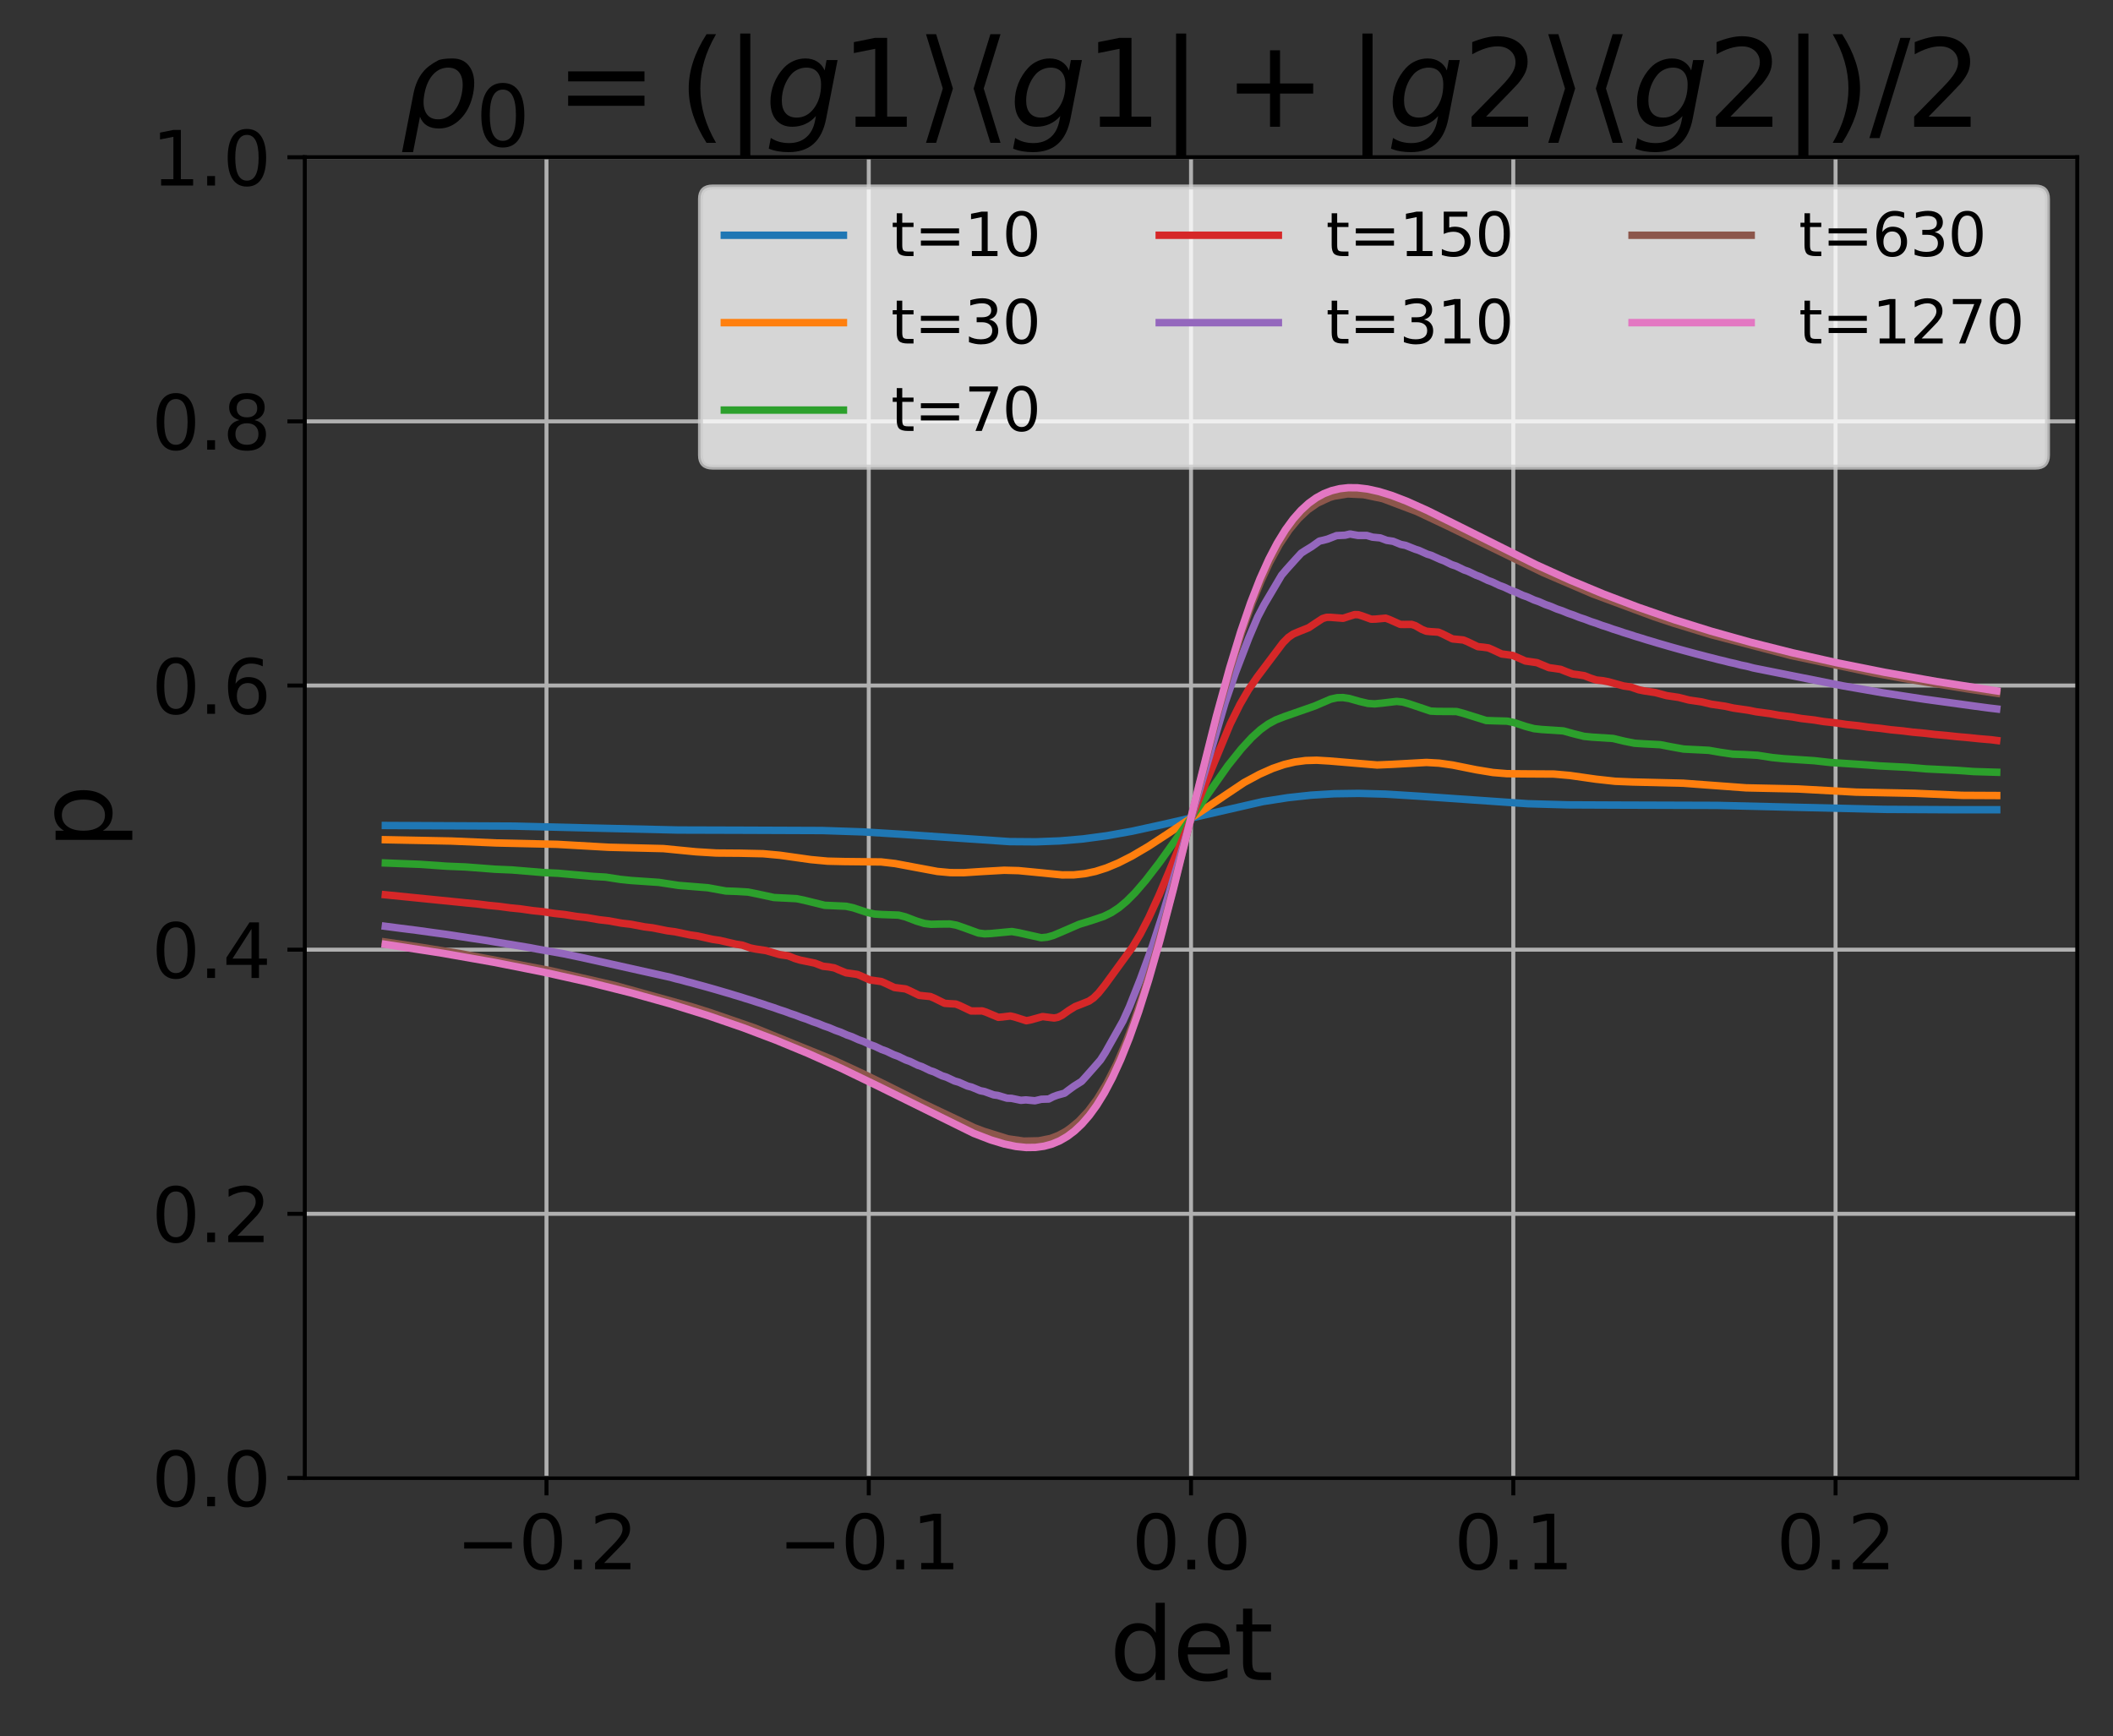 <?xml version="1.0" encoding="utf-8" standalone="no"?>
<!DOCTYPE svg PUBLIC "-//W3C//DTD SVG 1.1//EN"
  "http://www.w3.org/Graphics/SVG/1.1/DTD/svg11.dtd">
<svg xmlns:xlink="http://www.w3.org/1999/xlink" width="425.731pt" height="349.865pt" viewBox="0 0 425.731 349.865" xmlns="http://www.w3.org/2000/svg" version="1.1">
 <rect x="0" y="0" width="425.731" height="349.865" fill="#333333" stroke="none"/>
 <defs>
  <style type="text/css">*{stroke-linejoin: round; stroke-linecap: butt}</style>
 </defs>
 <g id="figure_1">
  <g id="patch_1">
   <path d="M 0 349.865 
L 425.731 349.865 
L 425.731 -0 
L 0 -0 
L 0 349.865 
z
" style="fill: none"/>
  </g>
  <g id="axes_1">
   <g id="patch_2">
    <path d="M 61.411 297.792 
L 418.531 297.792 
L 418.531 31.68 
L 61.411 31.68 
L 61.411 297.792 
z
" style="fill: none"/>
   </g>
   <g id="matplotlib.axis_1">
    <g id="xtick_1">
     <g id="line2d_1">
      <path d="M 110.109 297.792 
L 110.109 31.68 
" clip-path="url(#pdbb66de9b8)" style="fill: none; stroke: #b0b0b0; stroke-width: 0.8; stroke-linecap: square"/>
     </g>
     <g id="line2d_2">
      <defs>
       <path id="md39032bed2" d="M 0 0 
L 0 3.5 
" style="stroke: #000000; stroke-width: 0.8"/>
      </defs>
      <g>
       <use xlink:href="#md39032bed2" x="110.109" y="297.792" style="stroke: #000000; stroke-width: 0.8"/>
      </g>
     </g>
     <g id="text_1">
      <!-- −0.2 -->
      <g transform="translate(91.897 316.19) scale(0.15 -0.15)">
       <defs>
        <path id="DejaVuSans-2212" d="M 678 2272 
L 4684 2272 
L 4684 1741 
L 678 1741 
L 678 2272 
z
" transform="scale(0.016)"/>
        <path id="DejaVuSans-30" d="M 2034 4250 
Q 1547 4250 1301 3770 
Q 1056 3291 1056 2328 
Q 1056 1369 1301 889 
Q 1547 409 2034 409 
Q 2525 409 2770 889 
Q 3016 1369 3016 2328 
Q 3016 3291 2770 3770 
Q 2525 4250 2034 4250 
z
M 2034 4750 
Q 2819 4750 3233 4129 
Q 3647 3509 3647 2328 
Q 3647 1150 3233 529 
Q 2819 -91 2034 -91 
Q 1250 -91 836 529 
Q 422 1150 422 2328 
Q 422 3509 836 4129 
Q 1250 4750 2034 4750 
z
" transform="scale(0.016)"/>
        <path id="DejaVuSans-2e" d="M 684 794 
L 1344 794 
L 1344 0 
L 684 0 
L 684 794 
z
" transform="scale(0.016)"/>
        <path id="DejaVuSans-32" d="M 1228 531 
L 3431 531 
L 3431 0 
L 469 0 
L 469 531 
Q 828 903 1448 1529 
Q 2069 2156 2228 2338 
Q 2531 2678 2651 2914 
Q 2772 3150 2772 3378 
Q 2772 3750 2511 3984 
Q 2250 4219 1831 4219 
Q 1534 4219 1204 4116 
Q 875 4013 500 3803 
L 500 4441 
Q 881 4594 1212 4672 
Q 1544 4750 1819 4750 
Q 2544 4750 2975 4387 
Q 3406 4025 3406 3419 
Q 3406 3131 3298 2873 
Q 3191 2616 2906 2266 
Q 2828 2175 2409 1742 
Q 1991 1309 1228 531 
z
" transform="scale(0.016)"/>
       </defs>
       <use xlink:href="#DejaVuSans-2212"/>
       <use xlink:href="#DejaVuSans-30" x="83.789"/>
       <use xlink:href="#DejaVuSans-2e" x="147.412"/>
       <use xlink:href="#DejaVuSans-32" x="179.199"/>
      </g>
     </g>
    </g>
    <g id="xtick_2">
     <g id="line2d_3">
      <path d="M 175.04 297.792 
L 175.04 31.68 
" clip-path="url(#pdbb66de9b8)" style="fill: none; stroke: #b0b0b0; stroke-width: 0.8; stroke-linecap: square"/>
     </g>
     <g id="line2d_4">
      <g>
       <use xlink:href="#md39032bed2" x="175.04" y="297.792" style="stroke: #000000; stroke-width: 0.8"/>
      </g>
     </g>
     <g id="text_2">
      <!-- −0.1 -->
      <g transform="translate(156.828 316.19) scale(0.15 -0.15)">
       <defs>
        <path id="DejaVuSans-31" d="M 794 531 
L 1825 531 
L 1825 4091 
L 703 3866 
L 703 4441 
L 1819 4666 
L 2450 4666 
L 2450 531 
L 3481 531 
L 3481 0 
L 794 0 
L 794 531 
z
" transform="scale(0.016)"/>
       </defs>
       <use xlink:href="#DejaVuSans-2212"/>
       <use xlink:href="#DejaVuSans-30" x="83.789"/>
       <use xlink:href="#DejaVuSans-2e" x="147.412"/>
       <use xlink:href="#DejaVuSans-31" x="179.199"/>
      </g>
     </g>
    </g>
    <g id="xtick_3">
     <g id="line2d_5">
      <path d="M 239.971 297.792 
L 239.971 31.68 
" clip-path="url(#pdbb66de9b8)" style="fill: none; stroke: #b0b0b0; stroke-width: 0.8; stroke-linecap: square"/>
     </g>
     <g id="line2d_6">
      <g>
       <use xlink:href="#md39032bed2" x="239.971" y="297.792" style="stroke: #000000; stroke-width: 0.8"/>
      </g>
     </g>
     <g id="text_3">
      <!-- 0.0 -->
      <g transform="translate(228.044 316.19) scale(0.15 -0.15)">
       <use xlink:href="#DejaVuSans-30"/>
       <use xlink:href="#DejaVuSans-2e" x="63.623"/>
       <use xlink:href="#DejaVuSans-30" x="95.41"/>
      </g>
     </g>
    </g>
    <g id="xtick_4">
     <g id="line2d_7">
      <path d="M 304.902 297.792 
L 304.902 31.68 
" clip-path="url(#pdbb66de9b8)" style="fill: none; stroke: #b0b0b0; stroke-width: 0.8; stroke-linecap: square"/>
     </g>
     <g id="line2d_8">
      <g>
       <use xlink:href="#md39032bed2" x="304.902" y="297.792" style="stroke: #000000; stroke-width: 0.8"/>
      </g>
     </g>
     <g id="text_4">
      <!-- 0.1 -->
      <g transform="translate(292.975 316.19) scale(0.15 -0.15)">
       <use xlink:href="#DejaVuSans-30"/>
       <use xlink:href="#DejaVuSans-2e" x="63.623"/>
       <use xlink:href="#DejaVuSans-31" x="95.41"/>
      </g>
     </g>
    </g>
    <g id="xtick_5">
     <g id="line2d_9">
      <path d="M 369.833 297.792 
L 369.833 31.68 
" clip-path="url(#pdbb66de9b8)" style="fill: none; stroke: #b0b0b0; stroke-width: 0.8; stroke-linecap: square"/>
     </g>
     <g id="line2d_10">
      <g>
       <use xlink:href="#md39032bed2" x="369.833" y="297.792" style="stroke: #000000; stroke-width: 0.8"/>
      </g>
     </g>
     <g id="text_5">
      <!-- 0.2 -->
      <g transform="translate(357.905 316.19) scale(0.15 -0.15)">
       <use xlink:href="#DejaVuSans-30"/>
       <use xlink:href="#DejaVuSans-2e" x="63.623"/>
       <use xlink:href="#DejaVuSans-32" x="95.41"/>
      </g>
     </g>
    </g>
    <g id="text_6">
     <!-- det -->
     <g transform="translate(223.549 338.506) scale(0.2 -0.2)">
      <defs>
       <path id="DejaVuSans-64" d="M 2906 2969 
L 2906 4863 
L 3481 4863 
L 3481 0 
L 2906 0 
L 2906 525 
Q 2725 213 2448 61 
Q 2172 -91 1784 -91 
Q 1150 -91 751 415 
Q 353 922 353 1747 
Q 353 2572 751 3078 
Q 1150 3584 1784 3584 
Q 2172 3584 2448 3432 
Q 2725 3281 2906 2969 
z
M 947 1747 
Q 947 1113 1208 752 
Q 1469 391 1925 391 
Q 2381 391 2643 752 
Q 2906 1113 2906 1747 
Q 2906 2381 2643 2742 
Q 2381 3103 1925 3103 
Q 1469 3103 1208 2742 
Q 947 2381 947 1747 
z
" transform="scale(0.016)"/>
       <path id="DejaVuSans-65" d="M 3597 1894 
L 3597 1613 
L 953 1613 
Q 991 1019 1311 708 
Q 1631 397 2203 397 
Q 2534 397 2845 478 
Q 3156 559 3463 722 
L 3463 178 
Q 3153 47 2828 -22 
Q 2503 -91 2169 -91 
Q 1331 -91 842 396 
Q 353 884 353 1716 
Q 353 2575 817 3079 
Q 1281 3584 2069 3584 
Q 2775 3584 3186 3129 
Q 3597 2675 3597 1894 
z
M 3022 2063 
Q 3016 2534 2758 2815 
Q 2500 3097 2075 3097 
Q 1594 3097 1305 2825 
Q 1016 2553 972 2059 
L 3022 2063 
z
" transform="scale(0.016)"/>
       <path id="DejaVuSans-74" d="M 1172 4494 
L 1172 3500 
L 2356 3500 
L 2356 3053 
L 1172 3053 
L 1172 1153 
Q 1172 725 1289 603 
Q 1406 481 1766 481 
L 2356 481 
L 2356 0 
L 1766 0 
Q 1100 0 847 248 
Q 594 497 594 1153 
L 594 3053 
L 172 3053 
L 172 3500 
L 594 3500 
L 594 4494 
L 1172 4494 
z
" transform="scale(0.016)"/>
      </defs>
      <use xlink:href="#DejaVuSans-64"/>
      <use xlink:href="#DejaVuSans-65" x="63.477"/>
      <use xlink:href="#DejaVuSans-74" x="125"/>
     </g>
    </g>
   </g>
   <g id="matplotlib.axis_2">
    <g id="ytick_1">
     <g id="line2d_11">
      <path d="M 61.411 297.792 
L 418.531 297.792 
" clip-path="url(#pdbb66de9b8)" style="fill: none; stroke: #b0b0b0; stroke-width: 0.8; stroke-linecap: square"/>
     </g>
     <g id="line2d_12">
      <defs>
       <path id="m6f3f5b6aff" d="M 0 0 
L -3.5 0 
" style="stroke: #000000; stroke-width: 0.8"/>
      </defs>
      <g>
       <use xlink:href="#m6f3f5b6aff" x="61.411" y="297.792" style="stroke: #000000; stroke-width: 0.8"/>
      </g>
     </g>
     <g id="text_7">
      <!-- 0.0 -->
      <g transform="translate(30.556 303.491) scale(0.15 -0.15)">
       <use xlink:href="#DejaVuSans-30"/>
       <use xlink:href="#DejaVuSans-2e" x="63.623"/>
       <use xlink:href="#DejaVuSans-30" x="95.41"/>
      </g>
     </g>
    </g>
    <g id="ytick_2">
     <g id="line2d_13">
      <path d="M 61.411 244.57 
L 418.531 244.57 
" clip-path="url(#pdbb66de9b8)" style="fill: none; stroke: #b0b0b0; stroke-width: 0.8; stroke-linecap: square"/>
     </g>
     <g id="line2d_14">
      <g>
       <use xlink:href="#m6f3f5b6aff" x="61.411" y="244.57" style="stroke: #000000; stroke-width: 0.8"/>
      </g>
     </g>
     <g id="text_8">
      <!-- 0.2 -->
      <g transform="translate(30.556 250.268) scale(0.15 -0.15)">
       <use xlink:href="#DejaVuSans-30"/>
       <use xlink:href="#DejaVuSans-2e" x="63.623"/>
       <use xlink:href="#DejaVuSans-32" x="95.41"/>
      </g>
     </g>
    </g>
    <g id="ytick_3">
     <g id="line2d_15">
      <path d="M 61.411 191.347 
L 418.531 191.347 
" clip-path="url(#pdbb66de9b8)" style="fill: none; stroke: #b0b0b0; stroke-width: 0.8; stroke-linecap: square"/>
     </g>
     <g id="line2d_16">
      <g>
       <use xlink:href="#m6f3f5b6aff" x="61.411" y="191.347" style="stroke: #000000; stroke-width: 0.8"/>
      </g>
     </g>
     <g id="text_9">
      <!-- 0.4 -->
      <g transform="translate(30.556 197.046) scale(0.15 -0.15)">
       <defs>
        <path id="DejaVuSans-34" d="M 2419 4116 
L 825 1625 
L 2419 1625 
L 2419 4116 
z
M 2253 4666 
L 3047 4666 
L 3047 1625 
L 3713 1625 
L 3713 1100 
L 3047 1100 
L 3047 0 
L 2419 0 
L 2419 1100 
L 313 1100 
L 313 1709 
L 2253 4666 
z
" transform="scale(0.016)"/>
       </defs>
       <use xlink:href="#DejaVuSans-30"/>
       <use xlink:href="#DejaVuSans-2e" x="63.623"/>
       <use xlink:href="#DejaVuSans-34" x="95.41"/>
      </g>
     </g>
    </g>
    <g id="ytick_4">
     <g id="line2d_17">
      <path d="M 61.411 138.125 
L 418.531 138.125 
" clip-path="url(#pdbb66de9b8)" style="fill: none; stroke: #b0b0b0; stroke-width: 0.8; stroke-linecap: square"/>
     </g>
     <g id="line2d_18">
      <g>
       <use xlink:href="#m6f3f5b6aff" x="61.411" y="138.125" style="stroke: #000000; stroke-width: 0.8"/>
      </g>
     </g>
     <g id="text_10">
      <!-- 0.6 -->
      <g transform="translate(30.556 143.824) scale(0.15 -0.15)">
       <defs>
        <path id="DejaVuSans-36" d="M 2113 2584 
Q 1688 2584 1439 2293 
Q 1191 2003 1191 1497 
Q 1191 994 1439 701 
Q 1688 409 2113 409 
Q 2538 409 2786 701 
Q 3034 994 3034 1497 
Q 3034 2003 2786 2293 
Q 2538 2584 2113 2584 
z
M 3366 4563 
L 3366 3988 
Q 3128 4100 2886 4159 
Q 2644 4219 2406 4219 
Q 1781 4219 1451 3797 
Q 1122 3375 1075 2522 
Q 1259 2794 1537 2939 
Q 1816 3084 2150 3084 
Q 2853 3084 3261 2657 
Q 3669 2231 3669 1497 
Q 3669 778 3244 343 
Q 2819 -91 2113 -91 
Q 1303 -91 875 529 
Q 447 1150 447 2328 
Q 447 3434 972 4092 
Q 1497 4750 2381 4750 
Q 2619 4750 2861 4703 
Q 3103 4656 3366 4563 
z
" transform="scale(0.016)"/>
       </defs>
       <use xlink:href="#DejaVuSans-30"/>
       <use xlink:href="#DejaVuSans-2e" x="63.623"/>
       <use xlink:href="#DejaVuSans-36" x="95.41"/>
      </g>
     </g>
    </g>
    <g id="ytick_5">
     <g id="line2d_19">
      <path d="M 61.411 84.902 
L 418.531 84.902 
" clip-path="url(#pdbb66de9b8)" style="fill: none; stroke: #b0b0b0; stroke-width: 0.8; stroke-linecap: square"/>
     </g>
     <g id="line2d_20">
      <g>
       <use xlink:href="#m6f3f5b6aff" x="61.411" y="84.902" style="stroke: #000000; stroke-width: 0.8"/>
      </g>
     </g>
     <g id="text_11">
      <!-- 0.8 -->
      <g transform="translate(30.556 90.601) scale(0.15 -0.15)">
       <defs>
        <path id="DejaVuSans-38" d="M 2034 2216 
Q 1584 2216 1326 1975 
Q 1069 1734 1069 1313 
Q 1069 891 1326 650 
Q 1584 409 2034 409 
Q 2484 409 2743 651 
Q 3003 894 3003 1313 
Q 3003 1734 2745 1975 
Q 2488 2216 2034 2216 
z
M 1403 2484 
Q 997 2584 770 2862 
Q 544 3141 544 3541 
Q 544 4100 942 4425 
Q 1341 4750 2034 4750 
Q 2731 4750 3128 4425 
Q 3525 4100 3525 3541 
Q 3525 3141 3298 2862 
Q 3072 2584 2669 2484 
Q 3125 2378 3379 2068 
Q 3634 1759 3634 1313 
Q 3634 634 3220 271 
Q 2806 -91 2034 -91 
Q 1263 -91 848 271 
Q 434 634 434 1313 
Q 434 1759 690 2068 
Q 947 2378 1403 2484 
z
M 1172 3481 
Q 1172 3119 1398 2916 
Q 1625 2713 2034 2713 
Q 2441 2713 2670 2916 
Q 2900 3119 2900 3481 
Q 2900 3844 2670 4047 
Q 2441 4250 2034 4250 
Q 1625 4250 1398 4047 
Q 1172 3844 1172 3481 
z
" transform="scale(0.016)"/>
       </defs>
       <use xlink:href="#DejaVuSans-30"/>
       <use xlink:href="#DejaVuSans-2e" x="63.623"/>
       <use xlink:href="#DejaVuSans-38" x="95.41"/>
      </g>
     </g>
    </g>
    <g id="ytick_6">
     <g id="line2d_21">
      <path d="M 61.411 31.68 
L 418.531 31.68 
" clip-path="url(#pdbb66de9b8)" style="fill: none; stroke: #b0b0b0; stroke-width: 0.8; stroke-linecap: square"/>
     </g>
     <g id="line2d_22">
      <g>
       <use xlink:href="#m6f3f5b6aff" x="61.411" y="31.68" style="stroke: #000000; stroke-width: 0.8"/>
      </g>
     </g>
     <g id="text_12">
      <!-- 1.0 -->
      <g transform="translate(30.556 37.379) scale(0.15 -0.15)">
       <use xlink:href="#DejaVuSans-31"/>
       <use xlink:href="#DejaVuSans-2e" x="63.623"/>
       <use xlink:href="#DejaVuSans-30" x="95.41"/>
      </g>
     </g>
    </g>
    <g id="text_13">
     <!-- p -->
     <g transform="translate(22.397 171.084) rotate(-90) scale(0.2 -0.2)">
      <defs>
       <path id="DejaVuSans-70" d="M 1159 525 
L 1159 -1331 
L 581 -1331 
L 581 3500 
L 1159 3500 
L 1159 2969 
Q 1341 3281 1617 3432 
Q 1894 3584 2278 3584 
Q 2916 3584 3314 3078 
Q 3713 2572 3713 1747 
Q 3713 922 3314 415 
Q 2916 -91 2278 -91 
Q 1894 -91 1617 61 
Q 1341 213 1159 525 
z
M 3116 1747 
Q 3116 2381 2855 2742 
Q 2594 3103 2138 3103 
Q 1681 3103 1420 2742 
Q 1159 2381 1159 1747 
Q 1159 1113 1420 752 
Q 1681 391 2138 391 
Q 2594 391 2855 752 
Q 3116 1113 3116 1747 
z
" transform="scale(0.016)"/>
      </defs>
      <use xlink:href="#DejaVuSans-70"/>
     </g>
    </g>
   </g>
   <g id="line2d_23">
    <path d="M 77.644 166.323 
L 103.584 166.452 
L 118.355 166.816 
L 136.666 167.239 
L 149.457 167.277 
L 165.69 167.341 
L 173.871 167.616 
L 182.117 168.123 
L 203.415 169.573 
L 208.739 169.613 
L 213.577 169.428 
L 218.252 169.026 
L 222.992 168.392 
L 228.056 167.486 
L 234.03 166.179 
L 254.451 161.506 
L 259.45 160.724 
L 264.158 160.212 
L 268.833 159.928 
L 273.735 159.856 
L 279.189 160.004 
L 286.007 160.427 
L 307.856 161.942 
L 315.94 162.168 
L 326.297 162.214 
L 345.971 162.277 
L 359.574 162.604 
L 379.572 163.075 
L 394.247 163.155 
L 402.298 163.155 
L 402.298 163.155 
" clip-path="url(#pdbb66de9b8)" style="fill: none; stroke: #1f77b4; stroke-width: 1.5; stroke-linecap: square"/>
   </g>
   <g id="line2d_24">
    <path d="M 77.644 169.193 
L 90.987 169.458 
L 99.98 169.845 
L 112.252 170.12 
L 122.641 170.712 
L 133.679 170.982 
L 140.27 171.626 
L 144.328 171.873 
L 149.1 171.91 
L 153.775 172.013 
L 157.152 172.323 
L 163.352 173.197 
L 166.761 173.513 
L 170.105 173.591 
L 177.54 173.668 
L 180.364 173.997 
L 183.806 174.643 
L 188.87 175.585 
L 191.5 175.825 
L 194.13 175.838 
L 197.701 175.606 
L 202.311 175.343 
L 205.2 175.417 
L 208.544 175.74 
L 213.999 176.283 
L 216.401 176.27 
L 218.576 176.036 
L 220.719 175.579 
L 222.927 174.876 
L 225.329 173.875 
L 228.056 172.491 
L 231.303 170.584 
L 235.426 167.891 
L 250.652 157.683 
L 253.769 156.006 
L 256.398 154.836 
L 258.736 154.035 
L 260.911 153.52 
L 263.054 153.24 
L 265.294 153.176 
L 267.891 153.332 
L 277.469 154.136 
L 280.618 153.998 
L 287.403 153.622 
L 289.968 153.765 
L 292.695 154.148 
L 297.402 155.094 
L 300.811 155.652 
L 303.636 155.885 
L 307.012 155.922 
L 313.083 155.96 
L 316.297 156.246 
L 321.589 156.998 
L 325.42 157.416 
L 328.894 157.56 
L 339.153 157.808 
L 351.814 158.741 
L 362.268 158.964 
L 373.923 159.603 
L 385.806 159.842 
L 395.318 160.25 
L 402.298 160.286 
L 402.298 160.286 
" clip-path="url(#pdbb66de9b8)" style="fill: none; stroke: #ff7f0e; stroke-width: 1.5; stroke-linecap: square"/>
   </g>
   <g id="line2d_25">
    <path d="M 77.644 173.879 
L 80.598 173.995 
L 84.494 174.145 
L 90.078 174.532 
L 93.811 174.683 
L 99.72 175.134 
L 103.129 175.28 
L 109.557 175.813 
L 112.512 175.955 
L 119.459 176.582 
L 122.024 176.728 
L 124.946 177.18 
L 127.186 177.41 
L 132.738 177.788 
L 136.731 178.398 
L 142.607 178.866 
L 146.243 179.526 
L 148.418 179.602 
L 150.691 179.739 
L 152.477 180.092 
L 155.95 180.84 
L 157.801 180.933 
L 160.496 181.069 
L 162.119 181.412 
L 166.177 182.408 
L 167.93 182.483 
L 170.462 182.598 
L 171.923 182.916 
L 174.683 183.831 
L 176.209 184.169 
L 177.702 184.264 
L 181.046 184.381 
L 182.41 184.727 
L 184.682 185.595 
L 186.273 186.072 
L 187.604 186.233 
L 189.292 186.186 
L 191.37 186.167 
L 192.669 186.395 
L 194.13 186.894 
L 197.149 187.993 
L 198.383 188.152 
L 199.681 188.088 
L 203.869 187.69 
L 205.233 187.928 
L 209.778 188.944 
L 210.947 188.833 
L 212.213 188.484 
L 213.934 187.755 
L 217.407 186.246 
L 219.94 185.464 
L 222.375 184.644 
L 223.933 183.88 
L 225.426 182.896 
L 226.985 181.594 
L 228.738 179.829 
L 230.848 177.372 
L 233.575 173.83 
L 237.406 168.457 
L 247.406 154.26 
L 250.133 150.857 
L 252.21 148.599 
L 253.964 147.011 
L 255.522 145.889 
L 257.048 145.06 
L 258.736 144.401 
L 264.872 142.258 
L 268.118 140.863 
L 269.417 140.579 
L 270.586 140.547 
L 271.852 140.74 
L 273.865 141.317 
L 275.65 141.737 
L 276.982 141.818 
L 278.475 141.67 
L 281.397 141.322 
L 282.631 141.451 
L 283.929 141.822 
L 288.247 143.275 
L 289.611 143.341 
L 293.442 143.362 
L 294.773 143.71 
L 299.448 145.174 
L 301.038 145.23 
L 303.668 145.301 
L 305.097 145.6 
L 307.369 146.36 
L 309.09 146.817 
L 310.583 146.978 
L 314.966 147.265 
L 316.947 147.812 
L 319.154 148.364 
L 320.777 148.523 
L 324.998 148.791 
L 327.271 149.338 
L 329.348 149.752 
L 331.166 149.87 
L 334.51 150.044 
L 336.621 150.456 
L 339.218 150.924 
L 341.231 151.027 
L 344.282 151.18 
L 346.652 151.588 
L 349.152 151.953 
L 351.522 152.034 
L 354.119 152.18 
L 357.074 152.637 
L 359.314 152.863 
L 365.515 153.267 
L 368.664 153.62 
L 376.034 154.112 
L 378.663 154.318 
L 384.41 154.607 
L 388.078 154.918 
L 394.279 155.218 
L 397.688 155.461 
L 402.298 155.6 
L 402.298 155.6 
" clip-path="url(#pdbb66de9b8)" style="fill: none; stroke: #2ca02c; stroke-width: 1.5; stroke-linecap: square"/>
   </g>
   <g id="line2d_26">
    <path d="M 77.644 180.286 
L 92.221 181.747 
L 94.006 181.933 
L 96.117 182.129 
L 98.422 182.42 
L 100.532 182.622 
L 102.869 182.934 
L 104.915 183.136 
L 107.317 183.479 
L 109.33 183.684 
L 111.765 184.054 
L 113.778 184.269 
L 116.213 184.664 
L 118.193 184.88 
L 120.725 185.315 
L 122.641 185.534 
L 125.238 186.007 
L 127.056 186.218 
L 129.848 186.748 
L 131.504 186.952 
L 134.426 187.536 
L 135.984 187.737 
L 139.036 188.378 
L 140.497 188.58 
L 143.613 189.275 
L 145.009 189.475 
L 148.288 190.241 
L 149.555 190.436 
L 151.21 191.009 
L 152.282 191.221 
L 154.36 191.536 
L 157.087 192.337 
L 158.807 192.589 
L 160.138 193.124 
L 161.242 193.454 
L 164.164 194.055 
L 165.82 194.691 
L 166.989 194.819 
L 168.092 195.018 
L 169.131 195.468 
L 170.462 196.013 
L 171.469 196.149 
L 172.767 196.342 
L 173.709 196.748 
L 175.267 197.445 
L 176.241 197.579 
L 177.572 197.765 
L 178.449 198.148 
L 180.202 198.972 
L 181.144 199.089 
L 182.442 199.251 
L 183.286 199.616 
L 185.202 200.554 
L 186.111 200.651 
L 187.442 200.784 
L 188.253 201.128 
L 190.331 202.156 
L 191.208 202.22 
L 192.571 202.299 
L 193.351 202.602 
L 195.656 203.694 
L 196.5 203.699 
L 197.896 203.683 
L 198.675 203.937 
L 201.142 204.975 
L 201.954 204.906 
L 203.577 204.709 
L 204.356 204.889 
L 206.791 205.661 
L 207.57 205.514 
L 210.07 204.823 
L 211.077 204.956 
L 212.408 205.115 
L 213.154 204.972 
L 213.966 204.578 
L 215.362 203.585 
L 216.628 202.808 
L 217.894 202.318 
L 219.42 201.702 
L 220.329 201.075 
L 221.303 200.117 
L 222.602 198.496 
L 228.154 190.872 
L 229.744 188.217 
L 231.433 184.949 
L 233.543 180.35 
L 236.562 173.19 
L 247.86 145.89 
L 249.84 141.912 
L 251.529 139.008 
L 253.282 136.448 
L 258.476 129.543 
L 259.58 128.428 
L 260.554 127.756 
L 261.625 127.298 
L 263.671 126.481 
L 264.872 125.677 
L 266.463 124.634 
L 267.274 124.386 
L 268.086 124.383 
L 270.618 124.579 
L 271.625 124.244 
L 272.923 123.835 
L 273.67 123.853 
L 274.482 124.111 
L 276.267 124.758 
L 277.079 124.745 
L 279.189 124.553 
L 279.968 124.838 
L 282.144 125.81 
L 282.988 125.82 
L 284.416 125.805 
L 285.163 126.057 
L 286.461 126.806 
L 287.371 127.179 
L 288.215 127.267 
L 289.805 127.369 
L 290.617 127.715 
L 292.662 128.734 
L 293.571 128.822 
L 294.838 128.949 
L 295.649 129.282 
L 297.759 130.292 
L 298.766 130.387 
L 299.87 130.541 
L 300.746 130.915 
L 302.564 131.767 
L 303.538 131.889 
L 304.804 132.069 
L 305.746 132.472 
L 307.337 133.182 
L 308.311 133.319 
L 309.674 133.519 
L 310.681 133.945 
L 312.109 134.533 
L 313.148 134.673 
L 314.447 134.869 
L 315.518 135.303 
L 316.849 135.806 
L 317.953 135.943 
L 319.219 136.145 
L 320.42 136.618 
L 321.622 137.012 
L 322.92 137.147 
L 324.024 137.357 
L 327.141 138.216 
L 328.569 138.422 
L 330.192 138.985 
L 331.264 139.204 
L 333.569 139.554 
L 335.809 140.162 
L 338.211 140.516 
L 340.322 141.055 
L 342.886 141.429 
L 344.802 141.889 
L 347.594 142.297 
L 349.282 142.671 
L 352.236 143.094 
L 353.827 143.414 
L 356.717 143.802 
L 358.372 144.111 
L 361.132 144.455 
L 362.918 144.768 
L 365.547 145.074 
L 367.43 145.384 
L 369.995 145.666 
L 371.943 145.966 
L 374.443 146.227 
L 376.456 146.515 
L 378.891 146.759 
L 380.936 147.033 
L 383.338 147.263 
L 385.416 147.524 
L 387.786 147.742 
L 389.896 147.989 
L 392.234 148.197 
L 394.377 148.431 
L 396.682 148.63 
L 398.824 148.85 
L 401.129 149.043 
L 402.298 149.192 
L 402.298 149.192 
" clip-path="url(#pdbb66de9b8)" style="fill: none; stroke: #d62728; stroke-width: 1.5; stroke-linecap: square"/>
   </g>
   <g id="line2d_27">
    <path d="M 77.644 186.635 
L 80.728 187.038 
L 83.909 187.439 
L 87.351 187.917 
L 89.916 188.263 
L 95.11 189.058 
L 98.129 189.51 
L 99.818 189.799 
L 103.746 190.445 
L 106.733 190.938 
L 108.161 191.214 
L 113.583 192.172 
L 116.829 192.848 
L 134.004 196.674 
L 135.108 196.917 
L 136.146 197.213 
L 137.25 197.472 
L 138.289 197.769 
L 139.393 198.045 
L 140.432 198.34 
L 141.536 198.636 
L 142.575 198.927 
L 143.743 199.257 
L 144.782 199.557 
L 145.919 199.892 
L 146.957 200.192 
L 148.126 200.553 
L 149.165 200.86 
L 150.334 201.236 
L 151.373 201.548 
L 152.574 201.947 
L 153.58 202.256 
L 154.782 202.674 
L 155.82 203 
L 157.022 203.432 
L 158.061 203.765 
L 159.262 204.213 
L 160.301 204.552 
L 161.502 205.019 
L 162.541 205.362 
L 163.775 205.858 
L 164.813 206.209 
L 166.047 206.722 
L 167.086 207.078 
L 168.352 207.619 
L 169.359 207.969 
L 170.657 208.541 
L 171.631 208.88 
L 172.995 209.496 
L 173.936 209.828 
L 175.332 210.475 
L 176.274 210.812 
L 177.67 211.475 
L 178.611 211.809 
L 180.072 212.51 
L 180.981 212.836 
L 182.475 213.56 
L 183.351 213.868 
L 184.91 214.626 
L 185.754 214.916 
L 187.377 215.7 
L 188.221 215.987 
L 189.812 216.758 
L 190.688 217.033 
L 192.344 217.81 
L 193.188 218.051 
L 194.941 218.826 
L 195.753 219.033 
L 197.506 219.764 
L 198.35 219.928 
L 200.201 220.599 
L 201.045 220.712 
L 202.895 221.269 
L 203.804 221.302 
L 205.687 221.697 
L 206.694 221.613 
L 208.512 221.788 
L 209.811 221.488 
L 211.304 221.44 
L 212.181 220.986 
L 212.992 220.679 
L 214.486 220.263 
L 215.297 219.639 
L 216.401 218.838 
L 217.927 217.881 
L 218.771 216.948 
L 220.557 214.926 
L 221.725 213.586 
L 222.699 212.067 
L 226.271 205.706 
L 227.569 202.815 
L 229.777 197.232 
L 232.179 190.654 
L 234.289 184.166 
L 237.179 174.483 
L 246.821 141.631 
L 248.931 135.526 
L 251.626 128.496 
L 253.412 124.305 
L 254.71 121.818 
L 258.217 115.888 
L 259.19 114.747 
L 261.041 112.687 
L 262.177 111.451 
L 262.989 110.923 
L 264.288 110.133 
L 265.846 109.022 
L 266.625 108.852 
L 267.502 108.617 
L 269.287 107.918 
L 271.008 107.833 
L 272.014 107.593 
L 272.664 107.716 
L 273.605 107.881 
L 275.391 107.887 
L 276.527 108.231 
L 278.085 108.378 
L 279.384 108.867 
L 280.683 109.065 
L 282.241 109.698 
L 283.215 109.892 
L 285.163 110.672 
L 285.845 110.882 
L 287.598 111.666 
L 288.344 111.89 
L 290.227 112.738 
L 290.942 113.001 
L 292.468 113.756 
L 293.377 114.057 
L 295 114.844 
L 295.812 115.128 
L 297.435 115.91 
L 298.246 116.203 
L 299.805 116.952 
L 300.649 117.257 
L 302.142 117.971 
L 303.051 118.3 
L 304.447 118.963 
L 305.421 119.31 
L 306.785 119.942 
L 307.759 120.285 
L 309.09 120.89 
L 310.096 121.239 
L 311.395 121.813 
L 312.434 122.172 
L 313.668 122.703 
L 314.739 123.065 
L 315.973 123.575 
L 317.044 123.935 
L 318.245 124.415 
L 319.317 124.765 
L 320.518 125.229 
L 321.589 125.573 
L 322.758 126.011 
L 323.862 126.358 
L 325.03 126.777 
L 326.134 127.12 
L 327.271 127.511 
L 328.374 127.845 
L 329.511 128.223 
L 330.614 128.549 
L 331.751 128.912 
L 332.855 129.232 
L 333.991 129.58 
L 335.095 129.896 
L 336.231 130.227 
L 337.335 130.539 
L 338.439 130.848 
L 339.542 131.151 
L 340.679 131.456 
L 341.783 131.756 
L 342.886 132.039 
L 343.99 132.332 
L 345.127 132.61 
L 346.23 132.902 
L 347.334 133.158 
L 348.47 133.455 
L 349.607 133.7 
L 350.743 134.001 
L 351.912 134.233 
L 353.308 134.601 
L 371.326 138.191 
L 373.923 138.641 
L 379.345 139.588 
L 385.221 140.498 
L 387.689 140.876 
L 392.948 141.597 
L 397.98 142.289 
L 400.707 142.654 
L 402.298 142.843 
L 402.298 142.843 
" clip-path="url(#pdbb66de9b8)" style="fill: none; stroke: #9467bd; stroke-width: 1.5; stroke-linecap: square"/>
   </g>
   <g id="line2d_28">
    <path d="M 77.644 189.797 
L 84.948 190.884 
L 92.967 192.181 
L 110.856 195.565 
L 123.81 198.537 
L 139.458 202.877 
L 142.997 203.991 
L 151.957 207.082 
L 167.508 213.405 
L 171.404 215.193 
L 174.228 216.517 
L 178.644 218.668 
L 183.676 221.19 
L 185.754 222.225 
L 196.24 227.191 
L 198.155 227.923 
L 203.09 229.46 
L 206.272 229.918 
L 209.291 229.856 
L 211.694 229.379 
L 213.284 228.764 
L 214.778 227.952 
L 215.752 227.257 
L 217.375 225.905 
L 219.226 223.93 
L 221.076 221.46 
L 223.024 218.271 
L 225.037 214.297 
L 226.887 209.986 
L 228.478 205.781 
L 230.653 199.354 
L 232.764 192.337 
L 235.296 183.154 
L 238.607 170.208 
L 245.36 143.649 
L 247.99 134.36 
L 250.133 127.533 
L 252.34 121.303 
L 254.061 117.092 
L 255.782 113.37 
L 257.794 109.678 
L 259.742 106.753 
L 261.625 104.484 
L 263.476 102.741 
L 265.424 101.382 
L 267.859 100.242 
L 268.768 99.974 
L 271.527 99.516 
L 274.709 99.662 
L 278.605 100.474 
L 285.455 103.062 
L 291.688 106.007 
L 310.908 115.375 
L 320.94 119.683 
L 333.342 124.284 
L 336.978 125.498 
L 344.737 127.875 
L 360.807 132.073 
L 377.495 135.595 
L 383.403 136.675 
L 396.941 138.894 
L 402.298 139.681 
L 402.298 139.681 
" clip-path="url(#pdbb66de9b8)" style="fill: none; stroke: #8c564b; stroke-width: 1.5; stroke-linecap: square"/>
   </g>
   <g id="line2d_29">
    <path d="M 77.644 190.276 
L 89.201 192.071 
L 99.623 193.905 
L 109.362 195.84 
L 118.485 197.879 
L 127.089 200.036 
L 134.88 202.215 
L 142.477 204.577 
L 149.749 207.082 
L 156.34 209.58 
L 162.801 212.251 
L 169.456 215.237 
L 176.793 218.782 
L 196.175 228.348 
L 199.649 229.689 
L 202.376 230.513 
L 204.681 230.993 
L 206.759 231.208 
L 208.642 231.184 
L 210.362 230.946 
L 211.986 230.502 
L 213.544 229.846 
L 215.037 228.979 
L 216.498 227.88 
L 217.992 226.475 
L 219.485 224.757 
L 220.979 222.701 
L 222.537 220.17 
L 224.128 217.156 
L 225.816 213.462 
L 227.569 209.073 
L 229.42 203.833 
L 231.433 197.454 
L 233.705 189.485 
L 236.432 179.064 
L 240.815 161.28 
L 245.068 144.356 
L 247.73 134.665 
L 249.97 127.32 
L 251.983 121.451 
L 253.866 116.626 
L 255.652 112.65 
L 257.34 109.418 
L 258.996 106.724 
L 260.554 104.595 
L 262.112 102.832 
L 263.671 101.406 
L 265.197 100.307 
L 266.722 99.473 
L 268.313 98.856 
L 269.937 98.461 
L 271.657 98.269 
L 273.508 98.286 
L 275.521 98.525 
L 277.858 99.039 
L 280.423 99.832 
L 283.442 100.993 
L 287.5 102.813 
L 293.019 105.543 
L 309.544 113.799 
L 316.33 116.875 
L 323.115 119.705 
L 330.095 122.36 
L 337.237 124.826 
L 344.737 127.167 
L 352.691 129.399 
L 361.132 131.523 
L 370.092 133.535 
L 379.702 135.457 
L 390.189 137.316 
L 401.584 139.098 
L 402.298 139.203 
L 402.298 139.203 
" clip-path="url(#pdbb66de9b8)" style="fill: none; stroke: #e377c2; stroke-width: 1.5; stroke-linecap: square"/>
   </g>
   <g id="patch_3">
    <path d="M 61.411 297.792 
L 61.411 31.68 
" style="fill: none; stroke: #000000; stroke-width: 0.8; stroke-linejoin: miter; stroke-linecap: square"/>
   </g>
   <g id="patch_4">
    <path d="M 418.531 297.792 
L 418.531 31.68 
" style="fill: none; stroke: #000000; stroke-width: 0.8; stroke-linejoin: miter; stroke-linecap: square"/>
   </g>
   <g id="patch_5">
    <path d="M 61.411 297.792 
L 418.531 297.792 
" style="fill: none; stroke: #000000; stroke-width: 0.8; stroke-linejoin: miter; stroke-linecap: square"/>
   </g>
   <g id="patch_6">
    <path d="M 61.411 31.68 
L 418.531 31.68 
" style="fill: none; stroke: #000000; stroke-width: 0.8; stroke-linejoin: miter; stroke-linecap: square"/>
   </g>
   <g id="text_14">
    <!-- $\rho_0=(|g1\rangle\langle g1|+|g2\rangle\langle g2|)/2$ -->
    <g transform="translate(80.611 25.68) scale(0.24 -0.24)">
     <defs>
      <path id="DejaVuSans-Oblique-3c1" d="M 1203 2875 
Q 1453 3194 1981 3475 
Q 2188 3584 2756 3584 
Q 3394 3584 3694 3078 
Q 3994 2572 3834 1747 
Q 3672 922 3175 415 
Q 2678 -91 2041 -91 
Q 1656 -91 1409 63 
Q 1163 213 1044 525 
L 681 -1331 
L 103 -1331 
L 697 1716 
Q 838 2438 1203 2875 
z
M 3238 1747 
Q 3359 2381 3169 2744 
Q 2978 3103 2522 3103 
Q 2066 3103 1734 2744 
Q 1403 2381 1281 1747 
Q 1156 1113 1347 750 
Q 1538 391 1994 391 
Q 2450 391 2781 750 
Q 3113 1113 3238 1747 
z
" transform="scale(0.016)"/>
      <path id="DejaVuSans-3d" d="M 678 2906 
L 4684 2906 
L 4684 2381 
L 678 2381 
L 678 2906 
z
M 678 1631 
L 4684 1631 
L 4684 1100 
L 678 1100 
L 678 1631 
z
" transform="scale(0.016)"/>
      <path id="DejaVuSans-28" d="M 1984 4856 
Q 1566 4138 1362 3434 
Q 1159 2731 1159 2009 
Q 1159 1288 1364 580 
Q 1569 -128 1984 -844 
L 1484 -844 
Q 1016 -109 783 600 
Q 550 1309 550 2009 
Q 550 2706 781 3412 
Q 1013 4119 1484 4856 
L 1984 4856 
z
" transform="scale(0.016)"/>
      <path id="DejaVuSans-7c" d="M 1344 4891 
L 1344 -1509 
L 813 -1509 
L 813 4891 
L 1344 4891 
z
" transform="scale(0.016)"/>
      <path id="DejaVuSans-Oblique-67" d="M 3816 3500 
L 3219 434 
Q 3047 -456 2561 -893 
Q 2075 -1331 1253 -1331 
Q 950 -1331 690 -1286 
Q 431 -1241 206 -1147 
L 313 -588 
Q 525 -725 762 -790 
Q 1000 -856 1269 -856 
Q 1816 -856 2167 -557 
Q 2519 -259 2631 300 
L 2681 563 
Q 2441 288 2122 144 
Q 1803 0 1434 0 
Q 903 0 598 351 
Q 294 703 294 1319 
Q 294 1803 478 2267 
Q 663 2731 997 3091 
Q 1219 3328 1514 3456 
Q 1809 3584 2131 3584 
Q 2484 3584 2746 3420 
Q 3009 3256 3138 2956 
L 3238 3500 
L 3816 3500 
z
M 2950 2216 
Q 2950 2641 2750 2872 
Q 2550 3103 2181 3103 
Q 1953 3103 1747 3012 
Q 1541 2922 1394 2759 
Q 1156 2491 1023 2127 
Q 891 1763 891 1375 
Q 891 944 1092 712 
Q 1294 481 1672 481 
Q 2219 481 2584 976 
Q 2950 1472 2950 2216 
z
" transform="scale(0.016)"/>
      <path id="DejaVuSans-27e9" d="M 1925 2006 
L 1044 -844 
L 513 -844 
L 1394 2006 
L 513 4856 
L 1044 4856 
L 1925 2006 
z
" transform="scale(0.016)"/>
      <path id="DejaVuSans-27e8" d="M 572 2006 
L 1453 4856 
L 1984 4856 
L 1103 2006 
L 1984 -844 
L 1453 -844 
L 572 2006 
z
" transform="scale(0.016)"/>
      <path id="DejaVuSans-2b" d="M 2944 4013 
L 2944 2272 
L 4684 2272 
L 4684 1741 
L 2944 1741 
L 2944 0 
L 2419 0 
L 2419 1741 
L 678 1741 
L 678 2272 
L 2419 2272 
L 2419 4013 
L 2944 4013 
z
" transform="scale(0.016)"/>
      <path id="DejaVuSans-29" d="M 513 4856 
L 1013 4856 
Q 1481 4119 1714 3412 
Q 1947 2706 1947 2009 
Q 1947 1309 1714 600 
Q 1481 -109 1013 -844 
L 513 -844 
Q 928 -128 1133 580 
Q 1338 1288 1338 2009 
Q 1338 2731 1133 3434 
Q 928 4138 513 4856 
z
" transform="scale(0.016)"/>
      <path id="DejaVuSans-2f" d="M 1625 4666 
L 2156 4666 
L 531 -594 
L 0 -594 
L 1625 4666 
z
" transform="scale(0.016)"/>
     </defs>
     <use xlink:href="#DejaVuSans-Oblique-3c1" transform="translate(0 0.578)"/>
     <use xlink:href="#DejaVuSans-30" transform="translate(63.477 -15.828) scale(0.7)"/>
     <use xlink:href="#DejaVuSans-3d" transform="translate(130.229 0.578)"/>
     <use xlink:href="#DejaVuSans-28" transform="translate(233.501 0.578)"/>
     <use xlink:href="#DejaVuSans-7c" transform="translate(272.515 0.578)"/>
     <use xlink:href="#DejaVuSans-Oblique-67" transform="translate(306.206 0.578)"/>
     <use xlink:href="#DejaVuSans-31" transform="translate(369.683 0.578)"/>
     <use xlink:href="#DejaVuSans-27e9" transform="translate(433.306 0.578)"/>
     <use xlink:href="#DejaVuSans-27e8" transform="translate(472.319 0.578)"/>
     <use xlink:href="#DejaVuSans-Oblique-67" transform="translate(511.333 0.578)"/>
     <use xlink:href="#DejaVuSans-31" transform="translate(574.81 0.578)"/>
     <use xlink:href="#DejaVuSans-7c" transform="translate(638.433 0.578)"/>
     <use xlink:href="#DejaVuSans-2b" transform="translate(691.606 0.578)"/>
     <use xlink:href="#DejaVuSans-7c" transform="translate(794.878 0.578)"/>
     <use xlink:href="#DejaVuSans-Oblique-67" transform="translate(828.569 0.578)"/>
     <use xlink:href="#DejaVuSans-32" transform="translate(892.046 0.578)"/>
     <use xlink:href="#DejaVuSans-27e9" transform="translate(955.669 0.578)"/>
     <use xlink:href="#DejaVuSans-27e8" transform="translate(994.683 0.578)"/>
     <use xlink:href="#DejaVuSans-Oblique-67" transform="translate(1033.696 0.578)"/>
     <use xlink:href="#DejaVuSans-32" transform="translate(1097.173 0.578)"/>
     <use xlink:href="#DejaVuSans-7c" transform="translate(1160.796 0.578)"/>
     <use xlink:href="#DejaVuSans-29" transform="translate(1194.487 0.578)"/>
     <use xlink:href="#DejaVuSans-2f" transform="translate(1233.501 0.578)"/>
     <use xlink:href="#DejaVuSans-32" transform="translate(1263.567 0.578)"/>
    </g>
   </g>
   <g id="legend_1">
    <g id="patch_7">
     <path d="M 143.536 94.121 
L 410.131 94.121 
Q 412.531 94.121 412.531 91.721 
L 412.531 40.08 
Q 412.531 37.68 410.131 37.68 
L 143.536 37.68 
Q 141.136 37.68 141.136 40.08 
L 141.136 91.721 
Q 141.136 94.121 143.536 94.121 
z
" style="fill: #ffffff; opacity: 0.8; stroke: #cccccc; stroke-linejoin: miter"/>
    </g>
    <g id="line2d_30">
     <path d="M 145.936 47.398 
L 157.936 47.398 
L 169.936 47.398 
" style="fill: none; stroke: #1f77b4; stroke-width: 1.5; stroke-linecap: square"/>
    </g>
    <g id="text_15">
     <!-- t=10 -->
     <g transform="translate(179.536 51.598) scale(0.12 -0.12)">
      <use xlink:href="#DejaVuSans-74"/>
      <use xlink:href="#DejaVuSans-3d" x="39.209"/>
      <use xlink:href="#DejaVuSans-31" x="122.998"/>
      <use xlink:href="#DejaVuSans-30" x="186.621"/>
     </g>
    </g>
    <g id="line2d_31">
     <path d="M 145.936 65.012 
L 157.936 65.012 
L 169.936 65.012 
" style="fill: none; stroke: #ff7f0e; stroke-width: 1.5; stroke-linecap: square"/>
    </g>
    <g id="text_16">
     <!-- t=30 -->
     <g transform="translate(179.536 69.212) scale(0.12 -0.12)">
      <defs>
       <path id="DejaVuSans-33" d="M 2597 2516 
Q 3050 2419 3304 2112 
Q 3559 1806 3559 1356 
Q 3559 666 3084 287 
Q 2609 -91 1734 -91 
Q 1441 -91 1130 -33 
Q 819 25 488 141 
L 488 750 
Q 750 597 1062 519 
Q 1375 441 1716 441 
Q 2309 441 2620 675 
Q 2931 909 2931 1356 
Q 2931 1769 2642 2001 
Q 2353 2234 1838 2234 
L 1294 2234 
L 1294 2753 
L 1863 2753 
Q 2328 2753 2575 2939 
Q 2822 3125 2822 3475 
Q 2822 3834 2567 4026 
Q 2313 4219 1838 4219 
Q 1578 4219 1281 4162 
Q 984 4106 628 3988 
L 628 4550 
Q 988 4650 1302 4700 
Q 1616 4750 1894 4750 
Q 2613 4750 3031 4423 
Q 3450 4097 3450 3541 
Q 3450 3153 3228 2886 
Q 3006 2619 2597 2516 
z
" transform="scale(0.016)"/>
      </defs>
      <use xlink:href="#DejaVuSans-74"/>
      <use xlink:href="#DejaVuSans-3d" x="39.209"/>
      <use xlink:href="#DejaVuSans-33" x="122.998"/>
      <use xlink:href="#DejaVuSans-30" x="186.621"/>
     </g>
    </g>
    <g id="line2d_32">
     <path d="M 145.936 82.626 
L 157.936 82.626 
L 169.936 82.626 
" style="fill: none; stroke: #2ca02c; stroke-width: 1.5; stroke-linecap: square"/>
    </g>
    <g id="text_17">
     <!-- t=70 -->
     <g transform="translate(179.536 86.826) scale(0.12 -0.12)">
      <defs>
       <path id="DejaVuSans-37" d="M 525 4666 
L 3525 4666 
L 3525 4397 
L 1831 0 
L 1172 0 
L 2766 4134 
L 525 4134 
L 525 4666 
z
" transform="scale(0.016)"/>
      </defs>
      <use xlink:href="#DejaVuSans-74"/>
      <use xlink:href="#DejaVuSans-3d" x="39.209"/>
      <use xlink:href="#DejaVuSans-37" x="122.998"/>
      <use xlink:href="#DejaVuSans-30" x="186.621"/>
     </g>
    </g>
    <g id="line2d_33">
     <path d="M 233.566 47.398 
L 245.566 47.398 
L 257.566 47.398 
" style="fill: none; stroke: #d62728; stroke-width: 1.5; stroke-linecap: square"/>
    </g>
    <g id="text_18">
     <!-- t=150 -->
     <g transform="translate(267.166 51.598) scale(0.12 -0.12)">
      <defs>
       <path id="DejaVuSans-35" d="M 691 4666 
L 3169 4666 
L 3169 4134 
L 1269 4134 
L 1269 2991 
Q 1406 3038 1543 3061 
Q 1681 3084 1819 3084 
Q 2600 3084 3056 2656 
Q 3513 2228 3513 1497 
Q 3513 744 3044 326 
Q 2575 -91 1722 -91 
Q 1428 -91 1123 -41 
Q 819 9 494 109 
L 494 744 
Q 775 591 1075 516 
Q 1375 441 1709 441 
Q 2250 441 2565 725 
Q 2881 1009 2881 1497 
Q 2881 1984 2565 2268 
Q 2250 2553 1709 2553 
Q 1456 2553 1204 2497 
Q 953 2441 691 2322 
L 691 4666 
z
" transform="scale(0.016)"/>
      </defs>
      <use xlink:href="#DejaVuSans-74"/>
      <use xlink:href="#DejaVuSans-3d" x="39.209"/>
      <use xlink:href="#DejaVuSans-31" x="122.998"/>
      <use xlink:href="#DejaVuSans-35" x="186.621"/>
      <use xlink:href="#DejaVuSans-30" x="250.244"/>
     </g>
    </g>
    <g id="line2d_34">
     <path d="M 233.566 65.012 
L 245.566 65.012 
L 257.566 65.012 
" style="fill: none; stroke: #9467bd; stroke-width: 1.5; stroke-linecap: square"/>
    </g>
    <g id="text_19">
     <!-- t=310 -->
     <g transform="translate(267.166 69.212) scale(0.12 -0.12)">
      <use xlink:href="#DejaVuSans-74"/>
      <use xlink:href="#DejaVuSans-3d" x="39.209"/>
      <use xlink:href="#DejaVuSans-33" x="122.998"/>
      <use xlink:href="#DejaVuSans-31" x="186.621"/>
      <use xlink:href="#DejaVuSans-30" x="250.244"/>
     </g>
    </g>
    <g id="line2d_35">
     <path d="M 328.831 47.398 
L 340.831 47.398 
L 352.831 47.398 
" style="fill: none; stroke: #8c564b; stroke-width: 1.5; stroke-linecap: square"/>
    </g>
    <g id="text_20">
     <!-- t=630 -->
     <g transform="translate(362.431 51.598) scale(0.12 -0.12)">
      <use xlink:href="#DejaVuSans-74"/>
      <use xlink:href="#DejaVuSans-3d" x="39.209"/>
      <use xlink:href="#DejaVuSans-36" x="122.998"/>
      <use xlink:href="#DejaVuSans-33" x="186.621"/>
      <use xlink:href="#DejaVuSans-30" x="250.244"/>
     </g>
    </g>
    <g id="line2d_36">
     <path d="M 328.831 65.012 
L 340.831 65.012 
L 352.831 65.012 
" style="fill: none; stroke: #e377c2; stroke-width: 1.5; stroke-linecap: square"/>
    </g>
    <g id="text_21">
     <!-- t=1270 -->
     <g transform="translate(362.431 69.212) scale(0.12 -0.12)">
      <use xlink:href="#DejaVuSans-74"/>
      <use xlink:href="#DejaVuSans-3d" x="39.209"/>
      <use xlink:href="#DejaVuSans-31" x="122.998"/>
      <use xlink:href="#DejaVuSans-32" x="186.621"/>
      <use xlink:href="#DejaVuSans-37" x="250.244"/>
      <use xlink:href="#DejaVuSans-30" x="313.867"/>
     </g>
    </g>
   </g>
  </g>
 </g>
 <defs>
  <clipPath id="pdbb66de9b8">
   <rect x="61.411" y="31.68" width="357.12" height="266.112"/>
  </clipPath>
 </defs>
</svg>
